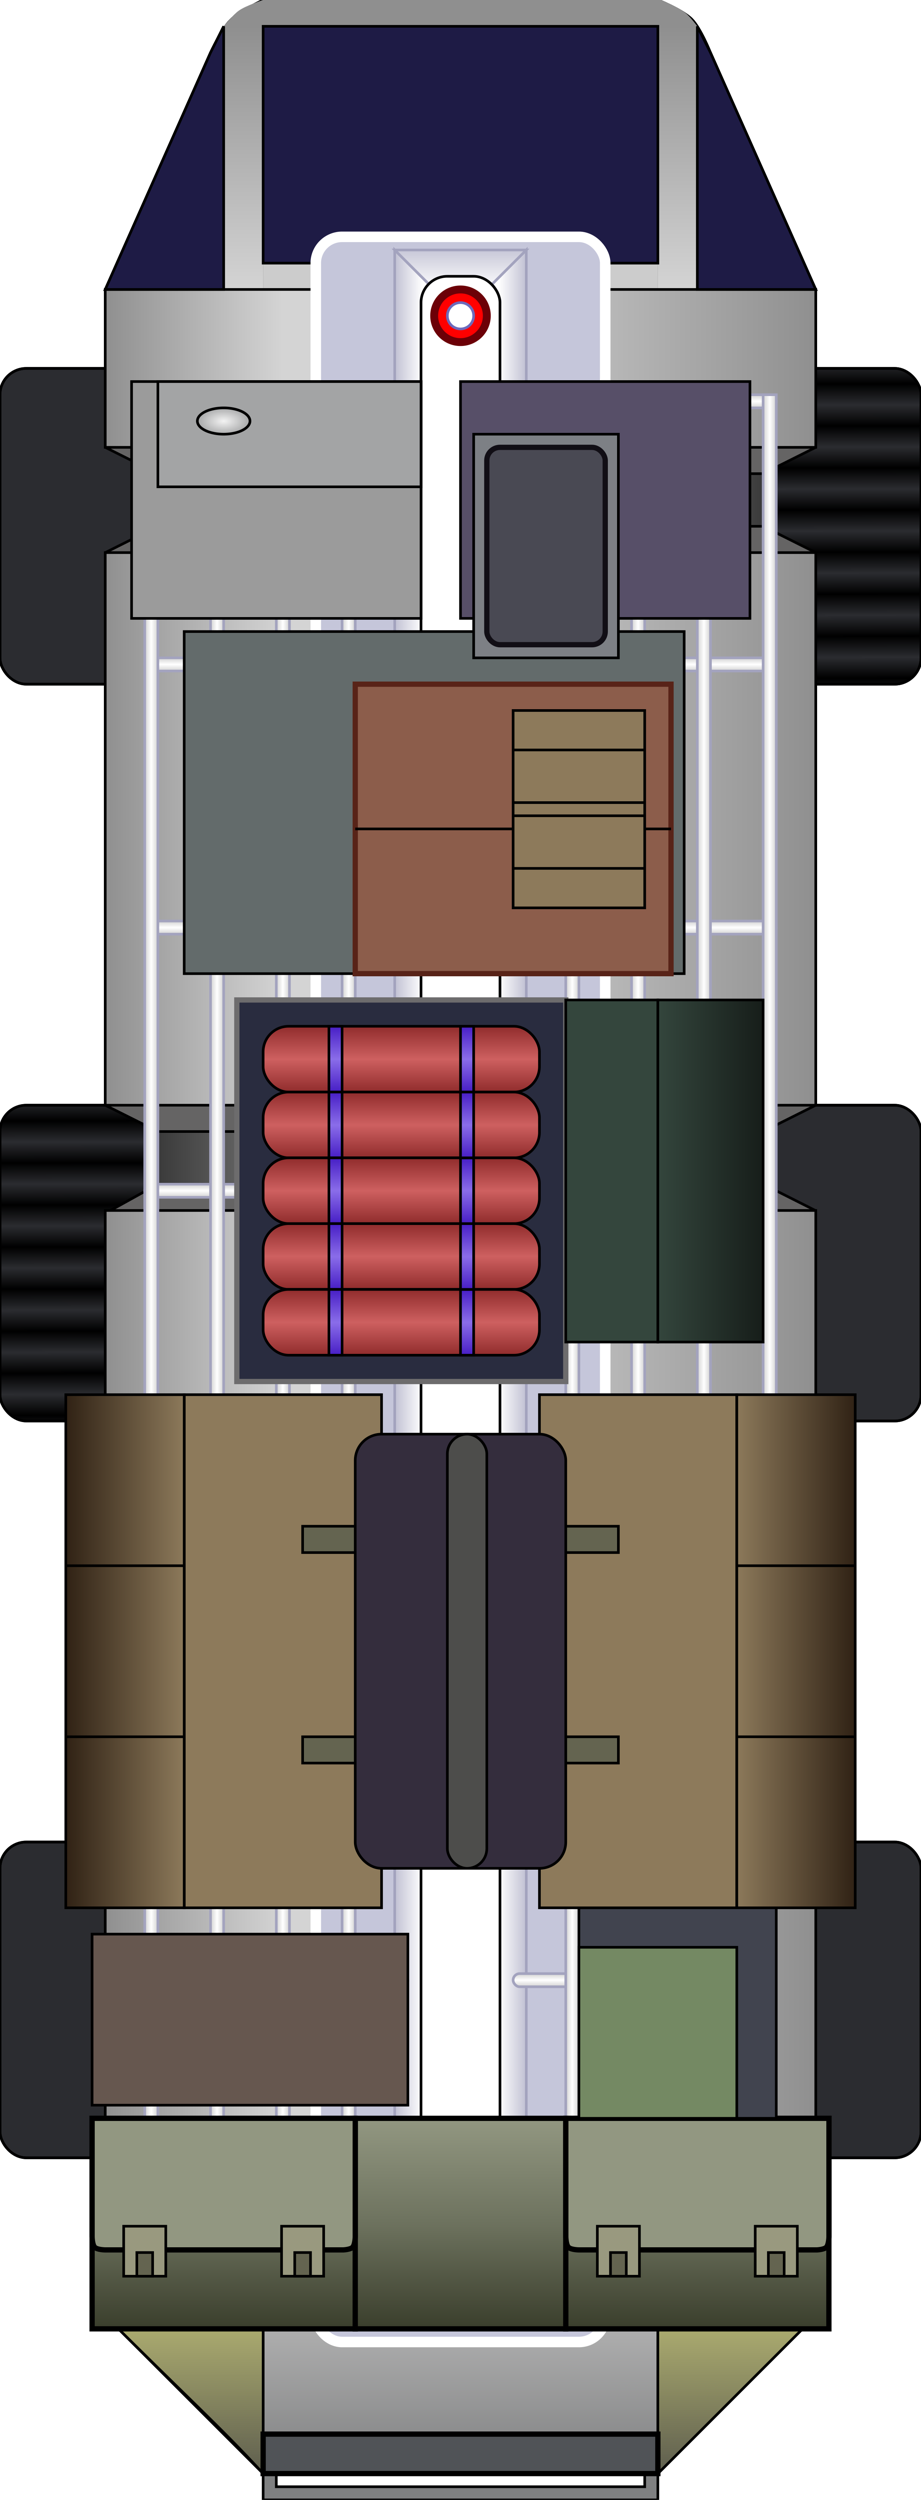 <?xml version="1.0" encoding="UTF-8" standalone="no"?>
<!-- Created with Inkscape (http://www.inkscape.org/) -->

<svg
   xmlns:dc="http://purl.org/dc/elements/1.1/"
   xmlns:cc="http://creativecommons.org/ns#"
   xmlns:rdf="http://www.w3.org/1999/02/22-rdf-syntax-ns#"
   xmlns:svg="http://www.w3.org/2000/svg"
   xmlns="http://www.w3.org/2000/svg"
   xmlns:xlink="http://www.w3.org/1999/xlink"
   xmlns:sodipodi="http://sodipodi.sourceforge.net/DTD/sodipodi-0.dtd"
   xmlns:inkscape="http://www.inkscape.org/namespaces/inkscape"
   width="350"
   height="950"
   id="svg2"
   version="1.1"
   inkscape:version="0.48.3.1 r9886"
   sodipodi:docname="transport_rover.svg">
  <defs
     id="defs4">
    <linearGradient
       id="linearGradient4159">
      <stop
         style="stop-color:#471ec5;stop-opacity:1;"
         offset="0"
         id="stop4161" />
      <stop
         id="stop4167"
         offset="0.5"
         style="stop-color:#8a6de9;stop-opacity:1;" />
      <stop
         style="stop-color:#471ec5;stop-opacity:1;"
         offset="1"
         id="stop4163" />
    </linearGradient>
    <linearGradient
       id="linearGradient4055">
      <stop
         style="stop-color:#342d3d;stop-opacity:1;"
         offset="0"
         id="stop4057" />
      <stop
         id="stop4063"
         offset="0.988"
         style="stop-color:#342d3d;stop-opacity:1;" />
      <stop
         style="stop-color:#000000;stop-opacity:1;"
         offset="1"
         id="stop4059" />
    </linearGradient>
    <linearGradient
       id="linearGradient4000">
      <stop
         style="stop-color:#34463d;stop-opacity:1;"
         offset="0"
         id="stop4002" />
      <stop
         style="stop-color:#161d19;stop-opacity:1;"
         offset="1"
         id="stop4004" />
    </linearGradient>
    <linearGradient
       id="linearGradient3970">
      <stop
         style="stop-color:#902c2c;stop-opacity:1;"
         offset="0"
         id="stop3972" />
      <stop
         id="stop3978"
         offset="0.5"
         style="stop-color:#ce6060;stop-opacity:1;" />
      <stop
         style="stop-color:#902c2c;stop-opacity:1;"
         offset="1"
         id="stop3974" />
    </linearGradient>
    <linearGradient
       id="linearGradient5712">
      <stop
         style="stop-color:#89b6ad;stop-opacity:1;"
         offset="0"
         id="stop5714" />
      <stop
         style="stop-color:#507d80;stop-opacity:1;"
         offset="1"
         id="stop5716" />
    </linearGradient>
    <linearGradient
       id="linearGradient5680">
      <stop
         style="stop-color:#b75253;stop-opacity:1;"
         offset="0"
         id="stop5682" />
      <stop
         style="stop-color:#743143;stop-opacity:1;"
         offset="1"
         id="stop5684" />
    </linearGradient>
    <linearGradient
       id="linearGradient5658">
      <stop
         style="stop-color:#5e6361;stop-opacity:1;"
         offset="0"
         id="stop5660" />
      <stop
         style="stop-color:#999d97;stop-opacity:1;"
         offset="1"
         id="stop5662" />
    </linearGradient>
    <linearGradient
       id="linearGradient5634">
      <stop
         style="stop-color:#97b4b6;stop-opacity:1;"
         offset="0"
         id="stop5636" />
      <stop
         style="stop-color:#b8ced0;stop-opacity:1;"
         offset="1"
         id="stop5638" />
    </linearGradient>
    <linearGradient
       id="linearGradient5616">
      <stop
         style="stop-color:#3f5e5e;stop-opacity:1;"
         offset="0"
         id="stop5618" />
      <stop
         style="stop-color:#97b4b6;stop-opacity:1;"
         offset="1"
         id="stop5620" />
    </linearGradient>
    <linearGradient
       id="linearGradient5602">
      <stop
         style="stop-color:#6ac4be;stop-opacity:1;"
         offset="0"
         id="stop5604" />
      <stop
         id="stop5610"
         offset="0.853"
         style="stop-color:#6ac4be;stop-opacity:1;" />
      <stop
         style="stop-color:#3f5e5e;stop-opacity:1;"
         offset="1"
         id="stop5606" />
    </linearGradient>
    <linearGradient
       id="linearGradient5497">
      <stop
         style="stop-color:#d2d2d2;stop-opacity:1;"
         offset="0"
         id="stop5499" />
      <stop
         id="stop5505"
         offset="0.5"
         style="stop-color:#ffffff;stop-opacity:1;" />
      <stop
         style="stop-color:#d2d2d2;stop-opacity:1;"
         offset="1"
         id="stop5501" />
    </linearGradient>
    <linearGradient
       id="linearGradient5483">
      <stop
         style="stop-color:#a3a3be;stop-opacity:1;"
         offset="0"
         id="stop5485" />
      <stop
         style="stop-color:#ffffff;stop-opacity:1;"
         offset="1"
         id="stop5487" />
    </linearGradient>
    <linearGradient
       id="linearGradient5468">
      <stop
         style="stop-color:#a3a3be;stop-opacity:1;"
         offset="0"
         id="stop5470" />
      <stop
         style="stop-color:#ffffff;stop-opacity:1;"
         offset="1"
         id="stop5472" />
    </linearGradient>
    <linearGradient
       id="linearGradient5405">
      <stop
         style="stop-color:#5e5e4e;stop-opacity:1;"
         offset="0"
         id="stop5407" />
      <stop
         style="stop-color:#b1b172;stop-opacity:1;"
         offset="1"
         id="stop5409" />
    </linearGradient>
    <linearGradient
       id="linearGradient5394">
      <stop
         style="stop-color:#7f8081;stop-opacity:1;"
         offset="0"
         id="stop5396" />
      <stop
         style="stop-color:#b2b2b2;stop-opacity:1;"
         offset="1"
         id="stop5398" />
    </linearGradient>
    <linearGradient
       id="linearGradient5376">
      <stop
         style="stop-color:#3a3a3a;stop-opacity:1;"
         offset="0"
         id="stop5378" />
      <stop
         id="stop5386"
         offset="0.219"
         style="stop-color:#787878;stop-opacity:1;" />
      <stop
         id="stop5384"
         offset="0.781"
         style="stop-color:#787878;stop-opacity:1;" />
      <stop
         style="stop-color:#3a3a3a;stop-opacity:1;"
         offset="1"
         id="stop5380" />
    </linearGradient>
    <pattern
       inkscape:collect="always"
       xlink:href="#pattern5252"
       id="pattern5357"
       patternTransform="matrix(0.013,7.993,-5.016,0.008,-60,30)" />
    <pattern
       inkscape:collect="always"
       xlink:href="#pattern5252"
       id="pattern5353"
       patternTransform="matrix(0.013,7.993,-5.016,0.008,210,30)" />
    <linearGradient
       id="linearGradient5334">
      <stop
         style="stop-color:#8f8f8f;stop-opacity:1;"
         offset="0"
         id="stop5336" />
      <stop
         style="stop-color:#d4d4d4;stop-opacity:1;"
         offset="1"
         id="stop5338" />
    </linearGradient>
    <linearGradient
       inkscape:collect="always"
       id="linearGradient5326">
      <stop
         style="stop-color:#000000;stop-opacity:0"
         offset="0"
         id="stop5328" />
      <stop
         style="stop-color:#000000;stop-opacity:0;"
         offset="1"
         id="stop5330" />
    </linearGradient>
    <linearGradient
       id="linearGradient5312">
      <stop
         id="stop5314"
         offset="0"
         style="stop-color:#8f8f8f;stop-opacity:1;" />
      <stop
         style="stop-color:#d4d4d4;stop-opacity:1;"
         offset="0.25"
         id="stop5316" />
      <stop
         style="stop-color:#d4d4d4;stop-opacity:1;"
         offset="0.5"
         id="stop5318" />
      <stop
         id="stop5320"
         offset="1"
         style="stop-color:#8f8f8f;stop-opacity:1;" />
    </linearGradient>
    <linearGradient
       id="linearGradient5292">
      <stop
         style="stop-color:#8f8f8f;stop-opacity:1;"
         offset="0"
         id="stop5294" />
      <stop
         id="stop5302"
         offset="0.25"
         style="stop-color:#d4d4d4;stop-opacity:1;" />
      <stop
         id="stop5300"
         offset="0.5"
         style="stop-color:#d4d4d4;stop-opacity:1;" />
      <stop
         style="stop-color:#8f8f8f;stop-opacity:1;"
         offset="1"
         id="stop5296" />
    </linearGradient>
    <pattern
       inkscape:collect="always"
       xlink:href="#Strips4_1"
       id="pattern5252"
       patternTransform="matrix(0.013,7.993,-5.016,0.008,200,220)" />
    <pattern
       inkscape:stockid="Stripes 4:1"
       id="Strips4_1"
       patternTransform="translate(0,0) scale(10,10)"
       height="1"
       width="1.25"
       patternUnits="userSpaceOnUse"
       inkscape:collect="always">
      <rect
         id="rect4564"
         height="2"
         width="1"
         y="-0.5"
         x="0"
         style="fill:black;stroke:none" />
    </pattern>
    <linearGradient
       inkscape:collect="always"
       xlink:href="#linearGradient5292"
       id="linearGradient5298"
       x1="39.5"
       y1="645"
       x2="310.5"
       y2="645"
       gradientUnits="userSpaceOnUse" />
    <linearGradient
       inkscape:collect="always"
       xlink:href="#linearGradient5292"
       id="linearGradient5306"
       gradientUnits="userSpaceOnUse"
       x1="39.5"
       y1="645"
       x2="310.5"
       y2="645"
       gradientTransform="translate(0,-250)" />
    <linearGradient
       inkscape:collect="always"
       xlink:href="#linearGradient5312"
       id="linearGradient5310"
       gradientUnits="userSpaceOnUse"
       gradientTransform="translate(0,-500)"
       x1="39.5"
       y1="645"
       x2="310.5"
       y2="645" />
    <linearGradient
       inkscape:collect="always"
       xlink:href="#linearGradient5326"
       id="linearGradient5332"
       x1="110"
       y1="110"
       x2="110"
       y2="10"
       gradientUnits="userSpaceOnUse"
       gradientTransform="translate(0,-150)" />
    <linearGradient
       inkscape:collect="always"
       xlink:href="#linearGradient5334"
       id="linearGradient5340"
       x1="110"
       y1="10"
       x2="110"
       y2="110"
       gradientUnits="userSpaceOnUse"
       gradientTransform="translate(0,-150)" />
    <linearGradient
       inkscape:collect="always"
       xlink:href="#linearGradient5334"
       id="linearGradient5346"
       gradientUnits="userSpaceOnUse"
       x1="110"
       y1="10"
       x2="110"
       y2="110"
       gradientTransform="translate(165,-150)" />
    <linearGradient
       inkscape:collect="always"
       xlink:href="#linearGradient5326"
       id="linearGradient5348"
       gradientUnits="userSpaceOnUse"
       x1="110"
       y1="110"
       x2="110"
       y2="10"
       gradientTransform="translate(165,-150)" />
    <linearGradient
       inkscape:collect="always"
       xlink:href="#linearGradient5376"
       id="linearGradient5382"
       x1="59.5"
       y1="290"
       x2="290.5"
       y2="290"
       gradientUnits="userSpaceOnUse"
       gradientTransform="translate(0,-250)" />
    <linearGradient
       inkscape:collect="always"
       xlink:href="#linearGradient5376"
       id="linearGradient5390"
       gradientUnits="userSpaceOnUse"
       x1="59.5"
       y1="290"
       x2="290.5"
       y2="290"
       gradientTransform="translate(0,250)" />
    <linearGradient
       inkscape:collect="always"
       xlink:href="#linearGradient5394"
       id="linearGradient5400"
       x1="210"
       y1="790"
       x2="210"
       y2="730"
       gradientUnits="userSpaceOnUse" />
    <linearGradient
       inkscape:collect="always"
       xlink:href="#linearGradient5405"
       id="linearGradient5411"
       x1="80"
       y1="790"
       x2="80"
       y2="730"
       gradientUnits="userSpaceOnUse" />
    <linearGradient
       inkscape:collect="always"
       xlink:href="#linearGradient5405"
       id="linearGradient5415"
       gradientUnits="userSpaceOnUse"
       x1="80"
       y1="790"
       x2="80"
       y2="730"
       gradientTransform="translate(210,0)" />
    <linearGradient
       inkscape:collect="always"
       xlink:href="#linearGradient5468"
       id="linearGradient5474"
       x1="145"
       y1="455"
       x2="160.5"
       y2="455"
       gradientUnits="userSpaceOnUse" />
    <linearGradient
       inkscape:collect="always"
       xlink:href="#linearGradient5468"
       id="linearGradient5478"
       gradientUnits="userSpaceOnUse"
       x1="145"
       y1="455"
       x2="160.5"
       y2="455"
       gradientTransform="matrix(-1,0,0,1,350,-0.119)" />
    <linearGradient
       inkscape:collect="always"
       xlink:href="#linearGradient5483"
       id="linearGradient5489"
       x1="175"
       y1="168"
       x2="175"
       y2="193"
       gradientUnits="userSpaceOnUse"
       gradientTransform="translate(3,-233)" />
    <linearGradient
       inkscape:collect="always"
       xlink:href="#linearGradient5483"
       id="linearGradient5493"
       gradientUnits="userSpaceOnUse"
       x1="175"
       y1="168"
       x2="175"
       y2="193"
       gradientTransform="matrix(1,0,0,-1,0,910)" />
    <linearGradient
       inkscape:collect="always"
       xlink:href="#linearGradient5497"
       id="linearGradient5503"
       x1="100"
       y1="700"
       x2="100"
       y2="705"
       gradientUnits="userSpaceOnUse" />
    <linearGradient
       inkscape:collect="always"
       xlink:href="#linearGradient5497"
       id="linearGradient5509"
       gradientUnits="userSpaceOnUse"
       x1="100"
       y1="700"
       x2="100"
       y2="705"
       gradientTransform="translate(0,-100)" />
    <linearGradient
       inkscape:collect="always"
       xlink:href="#linearGradient5497"
       id="linearGradient5517"
       gradientUnits="userSpaceOnUse"
       gradientTransform="translate(0,-200)"
       x1="100"
       y1="700"
       x2="100"
       y2="705" />
    <linearGradient
       inkscape:collect="always"
       xlink:href="#linearGradient5497"
       id="linearGradient5525"
       gradientUnits="userSpaceOnUse"
       gradientTransform="translate(0,-300)"
       x1="100"
       y1="700"
       x2="100"
       y2="705" />
    <linearGradient
       inkscape:collect="always"
       xlink:href="#linearGradient5497"
       id="linearGradient5533"
       gradientUnits="userSpaceOnUse"
       gradientTransform="translate(0,-400)"
       x1="100"
       y1="700"
       x2="100"
       y2="705" />
    <linearGradient
       inkscape:collect="always"
       xlink:href="#linearGradient5497"
       id="linearGradient5541"
       gradientUnits="userSpaceOnUse"
       gradientTransform="translate(0,-500)"
       x1="100"
       y1="700"
       x2="100"
       y2="705" />
    <linearGradient
       inkscape:collect="always"
       xlink:href="#linearGradient5497"
       id="linearGradient5555"
       gradientUnits="userSpaceOnUse"
       x1="100"
       y1="700"
       x2="100"
       y2="705"
       gradientTransform="translate(140,0)" />
    <linearGradient
       inkscape:collect="always"
       xlink:href="#linearGradient5497"
       id="linearGradient5557"
       gradientUnits="userSpaceOnUse"
       gradientTransform="translate(140,-100)"
       x1="100"
       y1="700"
       x2="100"
       y2="705" />
    <linearGradient
       inkscape:collect="always"
       xlink:href="#linearGradient5497"
       id="linearGradient5559"
       gradientUnits="userSpaceOnUse"
       gradientTransform="translate(140,-200)"
       x1="100"
       y1="700"
       x2="100"
       y2="705" />
    <linearGradient
       inkscape:collect="always"
       xlink:href="#linearGradient5497"
       id="linearGradient5561"
       gradientUnits="userSpaceOnUse"
       gradientTransform="translate(140,-300)"
       x1="100"
       y1="700"
       x2="100"
       y2="705" />
    <linearGradient
       inkscape:collect="always"
       xlink:href="#linearGradient5497"
       id="linearGradient5563"
       gradientUnits="userSpaceOnUse"
       gradientTransform="translate(140,-400)"
       x1="100"
       y1="700"
       x2="100"
       y2="705" />
    <linearGradient
       inkscape:collect="always"
       xlink:href="#linearGradient5497"
       id="linearGradient5565"
       gradientUnits="userSpaceOnUse"
       gradientTransform="translate(140,-500)"
       x1="100"
       y1="700"
       x2="100"
       y2="705" />
    <linearGradient
       inkscape:collect="always"
       xlink:href="#linearGradient5497"
       id="linearGradient5569"
       gradientUnits="userSpaceOnUse"
       gradientTransform="translate(-355,-645)"
       x1="100"
       y1="700"
       x2="100"
       y2="705" />
    <linearGradient
       inkscape:collect="always"
       xlink:href="#linearGradient5497"
       id="linearGradient5573"
       gradientUnits="userSpaceOnUse"
       gradientTransform="translate(-355,-410)"
       x1="100"
       y1="700"
       x2="100"
       y2="705" />
    <linearGradient
       inkscape:collect="always"
       xlink:href="#linearGradient5497"
       id="linearGradient5577"
       gradientUnits="userSpaceOnUse"
       gradientTransform="translate(-355,-620)"
       x1="100"
       y1="700"
       x2="100"
       y2="705" />
    <linearGradient
       inkscape:collect="always"
       xlink:href="#linearGradient5497"
       id="linearGradient5581"
       gradientUnits="userSpaceOnUse"
       gradientTransform="translate(-355,-595)"
       x1="100"
       y1="700"
       x2="100"
       y2="705" />
    <linearGradient
       inkscape:collect="always"
       xlink:href="#linearGradient5497"
       id="linearGradient5585"
       gradientUnits="userSpaceOnUse"
       gradientTransform="translate(-355,-570)"
       x1="100"
       y1="700"
       x2="100"
       y2="705" />
    <linearGradient
       inkscape:collect="always"
       xlink:href="#linearGradient5497"
       id="linearGradient5589"
       gradientUnits="userSpaceOnUse"
       gradientTransform="translate(-355,-435)"
       x1="100"
       y1="700"
       x2="100"
       y2="705" />
    <linearGradient
       inkscape:collect="always"
       xlink:href="#linearGradient5497"
       id="linearGradient5593"
       gradientUnits="userSpaceOnUse"
       gradientTransform="translate(-355,-460)"
       x1="100"
       y1="700"
       x2="100"
       y2="705" />
    <linearGradient
       inkscape:collect="always"
       xlink:href="#linearGradient5497"
       id="linearGradient5597"
       gradientUnits="userSpaceOnUse"
       gradientTransform="translate(-355,-485)"
       x1="100"
       y1="700"
       x2="100"
       y2="705" />
    <radialGradient
       inkscape:collect="always"
       xlink:href="#linearGradient5602"
       id="radialGradient5608"
       cx="220"
       cy="595"
       fx="220"
       fy="595"
       r="70.5"
       gradientTransform="matrix(1.986,-8.4925306e-7,6.4336163e-7,1.496,-216.88,-295.39)"
       gradientUnits="userSpaceOnUse" />
    <linearGradient
       inkscape:collect="always"
       xlink:href="#linearGradient5616"
       id="linearGradient5622"
       x1="225"
       y1="510"
       x2="225"
       y2="530"
       gradientUnits="userSpaceOnUse" />
    <linearGradient
       inkscape:collect="always"
       xlink:href="#linearGradient5634"
       id="linearGradient5640"
       x1="250"
       y1="610"
       x2="250"
       y2="625"
       gradientUnits="userSpaceOnUse" />
    <linearGradient
       inkscape:collect="always"
       xlink:href="#linearGradient5658"
       id="linearGradient5664"
       x1="74.5"
       y1="620"
       x2="95.5"
       y2="620"
       gradientUnits="userSpaceOnUse" />
    <linearGradient
       inkscape:collect="always"
       xlink:href="#linearGradient5680"
       id="linearGradient5686"
       x1="274.5"
       y1="387.5"
       x2="290.5"
       y2="387.5"
       gradientUnits="userSpaceOnUse" />
    <radialGradient
       inkscape:collect="always"
       xlink:href="#linearGradient5712"
       id="radialGradient5718"
       cx="190"
       cy="585"
       fx="190"
       fy="585"
       r="10.5"
       gradientUnits="userSpaceOnUse" />
    <linearGradient
       inkscape:collect="always"
       xlink:href="#linearGradient5312"
       id="linearGradient4702"
       gradientUnits="userSpaceOnUse"
       gradientTransform="translate(0,-600)"
       x1="39.5"
       y1="645"
       x2="310.5"
       y2="645" />
    <linearGradient
       inkscape:collect="always"
       xlink:href="#linearGradient5376"
       id="linearGradient4706"
       gradientUnits="userSpaceOnUse"
       x1="59.5"
       y1="290"
       x2="290.5"
       y2="290" />
    <linearGradient
       inkscape:collect="always"
       xlink:href="#linearGradient5497"
       id="linearGradient4714"
       gradientUnits="userSpaceOnUse"
       gradientTransform="translate(0,-500)"
       x1="100"
       y1="700"
       x2="100"
       y2="705" />
    <linearGradient
       inkscape:collect="always"
       xlink:href="#linearGradient5497"
       id="linearGradient4716"
       gradientUnits="userSpaceOnUse"
       gradientTransform="translate(0,-600)"
       x1="100"
       y1="700"
       x2="100"
       y2="705" />
    <linearGradient
       inkscape:collect="always"
       xlink:href="#linearGradient5497"
       id="linearGradient4722"
       gradientUnits="userSpaceOnUse"
       gradientTransform="translate(0,-600)"
       x1="100"
       y1="700"
       x2="100"
       y2="705" />
    <linearGradient
       inkscape:collect="always"
       xlink:href="#linearGradient5497"
       id="linearGradient4724"
       gradientUnits="userSpaceOnUse"
       gradientTransform="translate(0,-700)"
       x1="100"
       y1="700"
       x2="100"
       y2="705" />
    <linearGradient
       inkscape:collect="always"
       xlink:href="#linearGradient5497"
       id="linearGradient4730"
       gradientUnits="userSpaceOnUse"
       gradientTransform="translate(140,-600)"
       x1="100"
       y1="700"
       x2="100"
       y2="705" />
    <linearGradient
       inkscape:collect="always"
       xlink:href="#linearGradient5497"
       id="linearGradient4732"
       gradientUnits="userSpaceOnUse"
       gradientTransform="translate(140,-700)"
       x1="100"
       y1="700"
       x2="100"
       y2="705" />
    <radialGradient
       inkscape:collect="always"
       xlink:href="#linearGradient3983"
       id="radialGradient3989"
       cx="105"
       cy="155"
       fx="105"
       fy="155"
       r="10.5"
       gradientTransform="matrix(1,0,0,0.524,0,73.81)"
       gradientUnits="userSpaceOnUse" />
    <linearGradient
       id="linearGradient3983">
      <stop
         style="stop-color:#f3f3f3;stop-opacity:1;"
         offset="0"
         id="stop3985" />
      <stop
         style="stop-color:#a3a4a5;stop-opacity:1;"
         offset="1"
         id="stop3987" />
    </linearGradient>
    <linearGradient
       inkscape:collect="always"
       xlink:href="#linearGradient3970"
       id="linearGradient3976"
       x1="165"
       y1="390"
       x2="165"
       y2="415"
       gradientUnits="userSpaceOnUse" />
    <linearGradient
       inkscape:collect="always"
       xlink:href="#linearGradient3970"
       id="linearGradient3982"
       gradientUnits="userSpaceOnUse"
       x1="165"
       y1="390"
       x2="165"
       y2="415"
       gradientTransform="translate(0,-125)" />
    <linearGradient
       inkscape:collect="always"
       xlink:href="#linearGradient3970"
       id="linearGradient3986"
       gradientUnits="userSpaceOnUse"
       gradientTransform="translate(0,-100)"
       x1="165"
       y1="390"
       x2="165"
       y2="415" />
    <linearGradient
       inkscape:collect="always"
       xlink:href="#linearGradient3970"
       id="linearGradient3990"
       gradientUnits="userSpaceOnUse"
       gradientTransform="translate(0,-75)"
       x1="165"
       y1="390"
       x2="165"
       y2="415" />
    <linearGradient
       inkscape:collect="always"
       xlink:href="#linearGradient3970"
       id="linearGradient3994"
       gradientUnits="userSpaceOnUse"
       gradientTransform="translate(0,-50)"
       x1="165"
       y1="390"
       x2="165"
       y2="415" />
    <linearGradient
       inkscape:collect="always"
       xlink:href="#linearGradient4000"
       id="linearGradient4006"
       x1="264.5"
       y1="455"
       x2="305.5"
       y2="455"
       gradientUnits="userSpaceOnUse"
       gradientTransform="translate(-15,-160)" />
    <linearGradient
       inkscape:collect="always"
       xlink:href="#linearGradient3995"
       id="linearGradient4035"
       gradientUnits="userSpaceOnUse"
       gradientTransform="translate(-375,245)"
       x1="304.5"
       y1="245"
       x2="350.5"
       y2="245" />
    <linearGradient
       id="linearGradient3995">
      <stop
         style="stop-color:#8d7a5b;stop-opacity:1;"
         offset="0"
         id="stop3997" />
      <stop
         style="stop-color:#2f2114;stop-opacity:1;"
         offset="1"
         id="stop3999" />
    </linearGradient>
    <linearGradient
       inkscape:collect="always"
       xlink:href="#linearGradient3995"
       id="linearGradient4015"
       gradientUnits="userSpaceOnUse"
       x1="304.5"
       y1="245"
       x2="350.5"
       y2="245"
       gradientTransform="translate(-25,245)" />
    <linearGradient
       id="linearGradient3235">
      <stop
         style="stop-color:#8d623d;stop-opacity:1;"
         offset="0"
         id="stop3237" />
      <stop
         style="stop-color:#2f2114;stop-opacity:1;"
         offset="1"
         id="stop3239" />
    </linearGradient>
    <linearGradient
       inkscape:collect="always"
       xlink:href="#linearGradient3994-8"
       id="linearGradient4010"
       gradientUnits="userSpaceOnUse"
       gradientTransform="translate(65,-15)"
       x1="110"
       y1="670"
       x2="110"
       y2="750" />
    <linearGradient
       id="linearGradient3994-8">
      <stop
         style="stop-color:#929781;stop-opacity:1;"
         offset="0"
         id="stop3996" />
      <stop
         id="stop4002-4"
         offset="0.5"
         style="stop-color:#6d725e;stop-opacity:1;" />
      <stop
         style="stop-color:#3a3e2c;stop-opacity:1;"
         offset="1"
         id="stop3998" />
    </linearGradient>
    <linearGradient
       inkscape:collect="always"
       xlink:href="#linearGradient3994-8"
       id="linearGradient4006-0"
       gradientUnits="userSpaceOnUse"
       x1="110"
       y1="670"
       x2="110"
       y2="750"
       gradientTransform="translate(155,-15)" />
    <linearGradient
       id="linearGradient3267">
      <stop
         style="stop-color:#7b845e;stop-opacity:1;"
         offset="0"
         id="stop3269" />
      <stop
         id="stop3271"
         offset="0.5"
         style="stop-color:#7b845e;stop-opacity:1;" />
      <stop
         style="stop-color:#4d523b;stop-opacity:1;"
         offset="1"
         id="stop3273" />
    </linearGradient>
    <linearGradient
       inkscape:collect="always"
       xlink:href="#linearGradient3994-8"
       id="linearGradient4000-3"
       x1="110"
       y1="670"
       x2="110"
       y2="750"
       gradientUnits="userSpaceOnUse" />
    <linearGradient
       id="linearGradient3276">
      <stop
         style="stop-color:#7b845e;stop-opacity:1;"
         offset="0"
         id="stop3278" />
      <stop
         id="stop3280"
         offset="0.5"
         style="stop-color:#7b845e;stop-opacity:1;" />
      <stop
         style="stop-color:#4d523b;stop-opacity:1;"
         offset="1"
         id="stop3282" />
    </linearGradient>
    <linearGradient
       gradientTransform="translate(-25,-15)"
       y2="750"
       x2="110"
       y1="670"
       x1="110"
       gradientUnits="userSpaceOnUse"
       id="linearGradient3297"
       xlink:href="#linearGradient3994-8"
       inkscape:collect="always" />
    <linearGradient
       inkscape:collect="always"
       xlink:href="#linearGradient4159"
       id="linearGradient4165"
       x1="175"
       y1="390"
       x2="175"
       y2="415"
       gradientUnits="userSpaceOnUse" />
    <linearGradient
       inkscape:collect="always"
       xlink:href="#linearGradient4159"
       id="linearGradient4171"
       gradientUnits="userSpaceOnUse"
       x1="175"
       y1="390"
       x2="175"
       y2="415"
       gradientTransform="translate(-50,-150)" />
    <linearGradient
       inkscape:collect="always"
       xlink:href="#linearGradient4159"
       id="linearGradient4175"
       gradientUnits="userSpaceOnUse"
       gradientTransform="translate(-50,-125)"
       x1="175"
       y1="390"
       x2="175"
       y2="415" />
    <linearGradient
       inkscape:collect="always"
       xlink:href="#linearGradient4159"
       id="linearGradient4179"
       gradientUnits="userSpaceOnUse"
       gradientTransform="translate(-50,-100)"
       x1="175"
       y1="390"
       x2="175"
       y2="415" />
    <linearGradient
       inkscape:collect="always"
       xlink:href="#linearGradient4159"
       id="linearGradient4183"
       gradientUnits="userSpaceOnUse"
       gradientTransform="translate(-50,-75)"
       x1="175"
       y1="390"
       x2="175"
       y2="415" />
    <linearGradient
       inkscape:collect="always"
       xlink:href="#linearGradient4159"
       id="linearGradient4187"
       gradientUnits="userSpaceOnUse"
       gradientTransform="translate(-50,-50)"
       x1="175"
       y1="390"
       x2="175"
       y2="415" />
    <linearGradient
       inkscape:collect="always"
       xlink:href="#linearGradient4159"
       id="linearGradient4191"
       gradientUnits="userSpaceOnUse"
       gradientTransform="translate(0,-50)"
       x1="175"
       y1="390"
       x2="175"
       y2="415" />
    <linearGradient
       inkscape:collect="always"
       xlink:href="#linearGradient4159"
       id="linearGradient4195"
       gradientUnits="userSpaceOnUse"
       gradientTransform="translate(0,-75)"
       x1="175"
       y1="390"
       x2="175"
       y2="415" />
    <linearGradient
       inkscape:collect="always"
       xlink:href="#linearGradient4159"
       id="linearGradient4199"
       gradientUnits="userSpaceOnUse"
       gradientTransform="translate(0,-100)"
       x1="175"
       y1="390"
       x2="175"
       y2="415" />
    <linearGradient
       inkscape:collect="always"
       xlink:href="#linearGradient4159"
       id="linearGradient4203"
       gradientUnits="userSpaceOnUse"
       gradientTransform="translate(0,-125)"
       x1="175"
       y1="390"
       x2="175"
       y2="415" />
  </defs>
  <sodipodi:namedview
     id="base"
     pagecolor="#ffffff"
     bordercolor="#666666"
     borderopacity="1.0"
     inkscape:pageopacity="0.0"
     inkscape:pageshadow="2"
     inkscape:zoom="3.2097882"
     inkscape:cx="154.97511"
     inkscape:cy="107.63286"
     inkscape:document-units="px"
     inkscape:current-layer="layer6"
     showgrid="true"
     fit-margin-top="0"
     fit-margin-left="0"
     fit-margin-right="0"
     fit-margin-bottom="0"
     showguides="false"
     inkscape:guide-bbox="true"
     inkscape:snap-grids="true"
     inkscape:snap-center="false"
     inkscape:window-width="1871"
     inkscape:window-height="1056"
     inkscape:window-x="49"
     inkscape:window-y="24"
     inkscape:window-maximized="1"
     inkscape:snap-to-guides="false">
    <inkscape:grid
       type="xygrid"
       id="grid2985"
       empspacing="5"
       visible="true"
       enabled="true"
       snapvisiblegridlinesonly="true" />
    <sodipodi:guide
       orientation="0,1"
       position="-440,400"
       id="guide2987" />
    <sodipodi:guide
       orientation="1,0"
       position="175,430"
       id="guide2989" />
  </sodipodi:namedview>
  <g
     inkscape:groupmode="layer"
     id="layer2"
     inkscape:label="Wheels"
     style="display:inline"
     transform="translate(0,150)"
     sodipodi:insensitive="true">
    <g
       id="g4672"
       transform="translate(0,10)">
      <rect
         style="fill:#2b2c30;fill-opacity:1;stroke:#000000;stroke-width:1;stroke-miterlimit:4;stroke-opacity:1;stroke-dasharray:none;stroke-dashoffset:0"
         id="rect5254"
         width="80"
         height="120"
         x="270"
         y="-20"
         ry="10" />
      <rect
         ry="10"
         y="-20"
         x="270"
         height="120"
         width="80"
         id="rect5256"
         style="fill:url(#pattern5353);fill-opacity:1;stroke:#000000;stroke-width:1;stroke-miterlimit:4;stroke-opacity:1;stroke-dasharray:none;stroke-dashoffset:0" />
    </g>
    <g
       id="g4668"
       transform="translate(0,10)">
      <rect
         ry="10"
         y="-20"
         x="0"
         height="120"
         width="80"
         id="rect5266"
         style="fill:#2b2c30;fill-opacity:1;stroke:#000000;stroke-width:1;stroke-miterlimit:4;stroke-opacity:1;stroke-dasharray:none;stroke-dashoffset:0" />
      <rect
         style="fill:url(#pattern5357);fill-opacity:1;stroke:#000000;stroke-width:1;stroke-miterlimit:4;stroke-opacity:1;stroke-dasharray:none;stroke-dashoffset:0"
         id="rect5268"
         width="80"
         height="120"
         x="0"
         y="-20"
         ry="10" />
    </g>
    <g
       id="g4676"
       transform="translate(0,570)">
      <rect
         ry="10"
         y="-20"
         x="270"
         height="120"
         width="80"
         id="rect4678"
         style="fill:#2b2c30;fill-opacity:1;stroke:#000000;stroke-width:1;stroke-miterlimit:4;stroke-opacity:1;stroke-dasharray:none;stroke-dashoffset:0" />
      <rect
         style="fill:url(#pattern5353);fill-opacity:1;stroke:#000000;stroke-width:1;stroke-miterlimit:4;stroke-opacity:1;stroke-dasharray:none;stroke-dashoffset:0"
         id="rect4680"
         width="80"
         height="120"
         x="270"
         y="-20"
         ry="10" />
    </g>
    <g
       transform="translate(-270,570)"
       id="g4682">
      <rect
         style="fill:#2b2c30;fill-opacity:1;stroke:#000000;stroke-width:1;stroke-miterlimit:4;stroke-opacity:1;stroke-dasharray:none;stroke-dashoffset:0"
         id="rect4684"
         width="80"
         height="120"
         x="270"
         y="-20"
         ry="10" />
      <rect
         ry="10"
         y="-20"
         x="270"
         height="120"
         width="80"
         id="rect4686"
         style="fill:url(#pattern5353);fill-opacity:1;stroke:#000000;stroke-width:1;stroke-miterlimit:4;stroke-opacity:1;stroke-dasharray:none;stroke-dashoffset:0" />
    </g>
    <g
       id="g4688"
       transform="translate(-270,290)">
      <rect
         ry="10"
         y="-20"
         x="270"
         height="120"
         width="80"
         id="rect4690"
         style="fill:#2b2c30;fill-opacity:1;stroke:#000000;stroke-width:1;stroke-miterlimit:4;stroke-opacity:1;stroke-dasharray:none;stroke-dashoffset:0" />
      <rect
         style="fill:url(#pattern5353);fill-opacity:1;stroke:#000000;stroke-width:1;stroke-miterlimit:4;stroke-opacity:1;stroke-dasharray:none;stroke-dashoffset:0"
         id="rect4692"
         width="80"
         height="120"
         x="270"
         y="-20"
         ry="10" />
    </g>
    <g
       transform="translate(0,290)"
       id="g4694">
      <rect
         style="fill:#2b2c30;fill-opacity:1;stroke:#000000;stroke-width:1;stroke-miterlimit:4;stroke-opacity:1;stroke-dasharray:none;stroke-dashoffset:0"
         id="rect4696"
         width="80"
         height="120"
         x="270"
         y="-20"
         ry="10" />
      <rect
         ry="10"
         y="-20"
         x="270"
         height="120"
         width="80"
         id="rect4698"
         style="fill:url(#pattern5353);fill-opacity:1;stroke:#000000;stroke-width:1;stroke-miterlimit:4;stroke-opacity:1;stroke-dasharray:none;stroke-dashoffset:0" />
    </g>
  </g>
  <g
     inkscape:label="Lower Frame"
     inkscape:groupmode="layer"
     id="layer1"
     transform="translate(0,-102.362)"
     style="display:inline"
     sodipodi:insensitive="true">
    <path
       transform="translate(0,252.362)"
       style="fill:#656464;fill-opacity:1;stroke:#000000;stroke-width:1;stroke-miterlimit:4;stroke-opacity:1;stroke-dasharray:none;stroke-dashoffset:0"
       d="m 40,-40 270,0 0,60 -20,10 0,20 20,10 0,210 -20,10 0,20 20,10.076 0,209.924 -20,10 0,20 20,10 0,170 -60,60 -150,0 L 40,730 40,560.594 60,550 60,530 40,520 40,311.086 60,300 60,280 40,270 40,60 60,50 60,30 40,20 z"
       id="rect3759"
       inkscape:connector-curvature="0"
       sodipodi:nodetypes="ccccccccccccccccccccccccccccccc" />
    <path
       style="fill:#656464;fill-opacity:1;stroke:#000000;stroke-width:1;stroke-miterlimit:4;stroke-opacity:1;stroke-dasharray:none;stroke-dashoffset:0"
       d="M 87.477,110.151 C 90.941,106.663 100,102.362 100,102.362 l 150,0 c 0,0 9.417,3.799 12.902,7.303 C 266.321,113.103 270,122.362 270,122.362 l 40,90 -270,0 40,-90 c 0,0 4.114,-8.825 7.477,-12.211 z"
       id="rect3762"
       inkscape:connector-curvature="0"
       sodipodi:nodetypes="accacccca" />
  </g>
  <g
     inkscape:groupmode="layer"
     id="layer3"
     inkscape:label="Upper Frame"
     style="display:inline"
     transform="translate(0,150)"
     sodipodi:insensitive="true">
    <rect
       style="fill:url(#linearGradient5298);fill-opacity:1;stroke:#000000;stroke-width:1;stroke-miterlimit:4;stroke-opacity:1;stroke-dasharray:none;stroke-dashoffset:0"
       id="rect5290"
       width="270"
       height="170"
       x="40"
       y="560" />
    <rect
       y="310"
       x="40"
       height="210"
       width="270"
       id="rect5304"
       style="fill:url(#linearGradient5306);fill-opacity:1;stroke:#000000;stroke-width:1;stroke-miterlimit:4;stroke-opacity:1;stroke-dasharray:none;stroke-dashoffset:0" />
    <path
       style="fill:#8f8f8f;fill-opacity:1;stroke:none"
       d="M 90.866,-146.035 C 93.598,-147.92 100,-150 100,-150 l 149.803,-0.613 c 0,0 7.479,3.017 10.623,5.459 1.811,1.407 4.559,5.153 4.559,5.153 l -180,0 c 0,0 3.569,-4.44 5.881,-6.035 z"
       id="rect5322"
       inkscape:connector-curvature="0"
       sodipodi:nodetypes="accacca" />
    <path
       style="fill:url(#linearGradient5340);fill-opacity:1;stroke:url(#linearGradient5332)"
       d="m 85,-140 c 0,0 4.532,-4.57 7.203,-6.322 C 94.606,-147.898 100,-150 100,-150 l 0,110 -15,0 z"
       id="rect5324"
       inkscape:connector-curvature="0"
       sodipodi:nodetypes="cacccc" />
    <path
       sodipodi:nodetypes="cacccc"
       inkscape:connector-curvature="0"
       id="path5344"
       d="m 250,-150 c 0,0 4.943,2.208 7.203,3.678 C 260.008,-144.497 265,-140 265,-140 l 0,100 -15,0 z"
       style="fill:url(#linearGradient5346);fill-opacity:1;stroke:url(#linearGradient5348)" />
    <rect
       style="fill:#cccccc;fill-opacity:1;stroke:none"
       id="rect5350"
       width="150"
       height="10"
       x="100"
       y="-50" />
    <rect
       style="fill:url(#linearGradient5310);fill-opacity:1;stroke:#000000;stroke-width:1;stroke-miterlimit:4;stroke-opacity:1;stroke-dasharray:none;stroke-dashoffset:0"
       id="rect5308"
       width="270"
       height="210"
       x="40"
       y="60" />
    <rect
       style="fill:url(#linearGradient5382);fill-opacity:1;stroke:#000000;stroke-opacity:1"
       id="rect5374"
       width="230"
       height="20"
       x="60"
       y="30" />
    <rect
       y="530"
       x="60"
       height="20"
       width="230"
       id="rect5388"
       style="fill:url(#linearGradient5390);fill-opacity:1;stroke:#000000;stroke-opacity:1" />
    <rect
       style="fill:url(#linearGradient5400);fill-opacity:1;stroke:#000000;stroke-width:1;stroke-miterlimit:4;stroke-opacity:1;stroke-dasharray:none;stroke-dashoffset:0"
       id="rect5392"
       width="150"
       height="60"
       x="100"
       y="730"
       ry="0" />
    <path
       style="fill:url(#linearGradient5411);fill-opacity:1;stroke:#000000;stroke-width:1;stroke-miterlimit:4;stroke-opacity:1;stroke-dashoffset:0"
       d="m 40,730 60,0 0,60 C 83.987,772.524 70,760 40,730 z"
       id="rect5402"
       inkscape:connector-curvature="0"
       sodipodi:nodetypes="cccc" />
    <path
       sodipodi:nodetypes="ccccc"
       inkscape:connector-curvature="0"
       id="path5413"
       d="m 250,790 60,-60 0,0 c 0,0 -30,0 -60,0 0,30 0,40.211 0,60 z"
       style="fill:url(#linearGradient5415);fill-opacity:1;stroke:#000000;stroke-width:1;stroke-miterlimit:4;stroke-opacity:1;stroke-dashoffset:0" />
    <path
       style="fill:#7f8081;fill-opacity:1;stroke:#000000;stroke-width:1;stroke-miterlimit:4;stroke-opacity:1;stroke-dashoffset:0"
       d="m 100,790 5,0 0,5 140,0 0,-5 5,0 0,10 -150,0 z"
       id="rect5417"
       inkscape:connector-curvature="0"
       sodipodi:nodetypes="ccccccccc" />
    <rect
       style="fill:#505357;fill-opacity:1;stroke:#000000;stroke-width:2;stroke-miterlimit:4;stroke-opacity:1;stroke-dasharray:none;stroke-dashoffset:0"
       id="rect5708"
       width="150"
       height="15"
       x="100"
       y="775" />
    <rect
       y="-40"
       x="40"
       height="60"
       width="270"
       id="rect4700"
       style="fill:url(#linearGradient4702);fill-opacity:1;stroke:#000000;stroke-width:1;stroke-miterlimit:4;stroke-opacity:1;stroke-dasharray:none;stroke-dashoffset:0" />
    <rect
       y="280"
       x="60"
       height="20"
       width="230"
       id="rect4704"
       style="fill:url(#linearGradient4706);fill-opacity:1;stroke:#000000;stroke-opacity:1" />
  </g>
  <g
     inkscape:groupmode="layer"
     id="layer4"
     inkscape:label="Canopy"
     style="display:inline"
     transform="translate(0,150)"
     sodipodi:insensitive="true">
    <rect
       style="fill:#1e1b45;fill-opacity:1;stroke:#000000;stroke-width:1;stroke-miterlimit:4;stroke-opacity:1;stroke-dasharray:none;stroke-dashoffset:0"
       id="rect5441"
       width="150"
       height="90"
       x="100"
       y="-140" />
    <path
       style="fill:#1e1b45;fill-opacity:1;stroke:#000000;stroke-width:1;stroke-miterlimit:4;stroke-opacity:1;stroke-dashoffset:0"
       d="m 265,-140 5,10 40,90 -45,0 z"
       id="rect5443"
       inkscape:connector-curvature="0"
       sodipodi:nodetypes="ccccc" />
    <path
       sodipodi:nodetypes="ccccc"
       inkscape:connector-curvature="0"
       id="path5446"
       d="m 85,-140 -5,10 -40,90 45,0 z"
       style="fill:#1e1b45;fill-opacity:1;stroke:#000000;stroke-width:1;stroke-miterlimit:4;stroke-opacity:1;stroke-dashoffset:0" />
  </g>
  <g
     inkscape:groupmode="layer"
     id="layer5"
     inkscape:label="Roof"
     style="display:inline"
     transform="translate(0,150)"
     sodipodi:insensitive="true">
    <rect
       ry="10"
       y="-60"
       x="120"
       height="90"
       width="110"
       id="rect4708"
       style="fill:#c5c6da;fill-opacity:1;stroke:#ffffff;stroke-width:4;stroke-miterlimit:4;stroke-opacity:1;stroke-dasharray:none;stroke-dashoffset:0" />
    <rect
       style="fill:#c5c6da;fill-opacity:1;stroke:#ffffff;stroke-width:4;stroke-miterlimit:4;stroke-opacity:1;stroke-dasharray:none;stroke-dashoffset:0"
       id="rect5449"
       width="110"
       height="230"
       x="120"
       y="50"
       ry="10" />
    <rect
       y="300"
       x="120"
       height="230"
       width="110"
       id="rect5459"
       style="fill:#c5c6da;fill-opacity:1;stroke:#ffffff;stroke-width:4;stroke-miterlimit:4;stroke-opacity:1;stroke-dasharray:none;stroke-dashoffset:0"
       ry="10" />
    <rect
       ry="10"
       style="fill:#c5c6da;fill-opacity:1;stroke:#ffffff;stroke-width:4;stroke-miterlimit:4;stroke-opacity:1;stroke-dasharray:none;stroke-dashoffset:0"
       id="rect5461"
       width="110"
       height="190"
       x="120"
       y="550" />
    <path
       style="fill:url(#linearGradient5474);fill-opacity:1;stroke:#a3a3be;stroke-width:1;stroke-miterlimit:4;stroke-opacity:1;stroke-dashoffset:0"
       d="m 150,-55 13,13 -2,3 -1,3 0,746.119 1,4.881 3,3 -14,12 z"
       id="rect5465"
       inkscape:connector-curvature="0"
       sodipodi:nodetypes="ccccccccc" />
    <path
       sodipodi:nodetypes="ccccccccc"
       inkscape:connector-curvature="0"
       id="path5476"
       d="m 200,-55 -13,13 2,3 1,3 0,746 -1,4.881 -3,3 14,12 z"
       style="fill:url(#linearGradient5478);fill-opacity:1;stroke:#a3a3be;stroke-width:1;stroke-miterlimit:4;stroke-opacity:1;stroke-dashoffset:0" />
    <path
       sodipodi:nodetypes="ccccc"
       inkscape:connector-curvature="0"
       id="path5491"
       d="m 150,731 50,0 -13,-14 -24,0 z"
       style="fill:url(#linearGradient5493);fill-opacity:1;stroke:#a3a3be;stroke-width:1;stroke-miterlimit:4;stroke-opacity:1;stroke-dashoffset:0" />
    <rect
       style="fill:url(#linearGradient5503);fill-opacity:1;stroke:#a3a3be;stroke-width:1;stroke-miterlimit:4;stroke-opacity:1;stroke-dasharray:none;stroke-dashoffset:0"
       id="rect5495"
       width="100"
       height="5"
       x="55"
       y="700"
       ry="2.5" />
    <rect
       ry="2.5"
       y="600"
       x="55"
       height="5"
       width="100"
       id="rect5507"
       style="fill:url(#linearGradient5509);fill-opacity:1;stroke:#a3a3be;stroke-width:1;stroke-miterlimit:4;stroke-opacity:1;stroke-dasharray:none;stroke-dashoffset:0" />
    <rect
       style="fill:url(#linearGradient5517);fill-opacity:1;stroke:#a3a3be;stroke-width:1;stroke-miterlimit:4;stroke-opacity:1;stroke-dasharray:none;stroke-dashoffset:0"
       id="rect5513"
       width="100"
       height="5"
       x="55"
       y="500"
       ry="2.5" />
    <rect
       ry="2.5"
       y="400"
       x="55"
       height="5"
       width="100"
       id="rect5521"
       style="fill:url(#linearGradient5525);fill-opacity:1;stroke:#a3a3be;stroke-width:1;stroke-miterlimit:4;stroke-opacity:1;stroke-dasharray:none;stroke-dashoffset:0" />
    <rect
       style="fill:url(#linearGradient5533);fill-opacity:1;stroke:#a3a3be;stroke-width:1;stroke-miterlimit:4;stroke-opacity:1;stroke-dasharray:none;stroke-dashoffset:0"
       id="rect5529"
       width="100"
       height="5"
       x="55"
       y="300"
       ry="2.5" />
    <rect
       ry="2.5"
       y="200"
       x="55"
       height="5"
       width="100"
       id="rect5537"
       style="fill:url(#linearGradient5541);fill-opacity:1;stroke:#a3a3be;stroke-width:1;stroke-miterlimit:4;stroke-opacity:1;stroke-dasharray:none;stroke-dashoffset:0" />
    <rect
       ry="2.5"
       y="700"
       x="195"
       height="5"
       width="100"
       id="rect5543"
       style="fill:url(#linearGradient5555);fill-opacity:1;stroke:#a3a3be;stroke-width:1;stroke-miterlimit:4;stroke-opacity:1;stroke-dasharray:none;stroke-dashoffset:0" />
    <rect
       style="fill:url(#linearGradient5557);fill-opacity:1;stroke:#a3a3be;stroke-width:1;stroke-miterlimit:4;stroke-opacity:1;stroke-dasharray:none;stroke-dashoffset:0"
       id="rect5545"
       width="100"
       height="5"
       x="195"
       y="600"
       ry="2.5" />
    <rect
       ry="2.5"
       y="500"
       x="195"
       height="5"
       width="100"
       id="rect5547"
       style="fill:url(#linearGradient5559);fill-opacity:1;stroke:#a3a3be;stroke-width:1;stroke-miterlimit:4;stroke-opacity:1;stroke-dasharray:none;stroke-dashoffset:0" />
    <rect
       style="fill:url(#linearGradient5561);fill-opacity:1;stroke:#a3a3be;stroke-width:1;stroke-miterlimit:4;stroke-opacity:1;stroke-dasharray:none;stroke-dashoffset:0"
       id="rect5549"
       width="100"
       height="5"
       x="195"
       y="400"
       ry="2.5" />
    <rect
       ry="2.5"
       y="300"
       x="195"
       height="5"
       width="100"
       id="rect5551"
       style="fill:url(#linearGradient5563);fill-opacity:1;stroke:#a3a3be;stroke-width:1;stroke-miterlimit:4;stroke-opacity:1;stroke-dasharray:none;stroke-dashoffset:0" />
    <rect
       style="fill:url(#linearGradient5565);fill-opacity:1;stroke:#a3a3be;stroke-width:1;stroke-miterlimit:4;stroke-opacity:1;stroke-dasharray:none;stroke-dashoffset:0"
       id="rect5553"
       width="100"
       height="5"
       x="195"
       y="200"
       ry="2.5" />
    <path
       style="fill:url(#linearGradient5489);fill-opacity:1;stroke:#a3a3be;stroke-width:1;stroke-miterlimit:4;stroke-opacity:1;stroke-dashoffset:0"
       d="m 150,-55 50,0 -15,15 -20,0 z"
       id="rect5480"
       inkscape:connector-curvature="0"
       sodipodi:nodetypes="ccccc" />
    <rect
       style="fill:#ffffff;fill-opacity:1;stroke:#000000;stroke-width:1;stroke-miterlimit:4;stroke-opacity:1;stroke-dasharray:none;stroke-dashoffset:0"
       id="rect5463"
       width="30"
       height="765"
       x="160"
       y="-45"
       ry="10" />
    <rect
       style="fill:url(#linearGradient4716);fill-opacity:1;stroke:#a3a3be;stroke-width:1;stroke-miterlimit:4;stroke-opacity:1;stroke-dasharray:none;stroke-dashoffset:0"
       id="rect4712"
       width="100"
       height="5"
       x="55"
       y="100"
       ry="2.5" />
    <rect
       ry="2.5"
       y="0"
       x="55"
       height="5"
       width="100"
       id="rect4720"
       style="fill:url(#linearGradient4724);fill-opacity:1;stroke:#a3a3be;stroke-width:1;stroke-miterlimit:4;stroke-opacity:1;stroke-dasharray:none;stroke-dashoffset:0" />
    <rect
       ry="2.5"
       y="100"
       x="195"
       height="5"
       width="100"
       id="rect4726"
       style="fill:url(#linearGradient4730);fill-opacity:1;stroke:#a3a3be;stroke-width:1;stroke-miterlimit:4;stroke-opacity:1;stroke-dasharray:none;stroke-dashoffset:0" />
    <rect
       style="fill:url(#linearGradient4732);fill-opacity:1;stroke:#a3a3be;stroke-width:1;stroke-miterlimit:4;stroke-opacity:1;stroke-dasharray:none;stroke-dashoffset:0"
       id="rect4728"
       width="100"
       height="5"
       x="195"
       y="0"
       ry="2.5" />
    <rect
       style="fill:url(#linearGradient5597);fill-opacity:1;stroke:#a3a3be;stroke-width:1;stroke-miterlimit:4;stroke-opacity:1;stroke-dasharray:none;stroke-dashoffset:0"
       id="rect5595"
       width="705"
       height="5"
       x="-705"
       y="215"
       ry="0"
       transform="matrix(0,-1,1,0,0,0)" />
    <rect
       transform="matrix(0,-1,1,0,0,0)"
       ry="0"
       y="240"
       x="-705"
       height="5"
       width="705"
       id="rect5591"
       style="fill:url(#linearGradient5593);fill-opacity:1;stroke:#a3a3be;stroke-width:1;stroke-miterlimit:4;stroke-opacity:1;stroke-dasharray:none;stroke-dashoffset:0" />
    <rect
       style="fill:url(#linearGradient5589);fill-opacity:1;stroke:#a3a3be;stroke-width:1;stroke-miterlimit:4;stroke-opacity:1;stroke-dasharray:none;stroke-dashoffset:0"
       id="rect5587"
       width="705"
       height="5"
       x="-705"
       y="265"
       ry="0"
       transform="matrix(0,-1,1,0,0,0)" />
    <rect
       transform="matrix(0,-1,1,0,0,0)"
       ry="0"
       y="290"
       x="-705"
       height="5"
       width="705"
       id="rect5571"
       style="fill:url(#linearGradient5573);fill-opacity:1;stroke:#a3a3be;stroke-width:1;stroke-miterlimit:4;stroke-opacity:1;stroke-dasharray:none;stroke-dashoffset:0" />
    <rect
       transform="matrix(0,-1,1,0,0,0)"
       ry="0"
       y="130"
       x="-705"
       height="5"
       width="705"
       id="rect5583"
       style="fill:url(#linearGradient5585);fill-opacity:1;stroke:#a3a3be;stroke-width:1;stroke-miterlimit:4;stroke-opacity:1;stroke-dasharray:none;stroke-dashoffset:0" />
    <rect
       style="fill:url(#linearGradient5581);fill-opacity:1;stroke:#a3a3be;stroke-width:1;stroke-miterlimit:4;stroke-opacity:1;stroke-dasharray:none;stroke-dashoffset:0"
       id="rect5579"
       width="705"
       height="5"
       x="-705"
       y="105"
       ry="0"
       transform="matrix(0,-1,1,0,0,0)" />
    <rect
       transform="matrix(0,-1,1,0,0,0)"
       ry="0"
       y="80"
       x="-705"
       height="5"
       width="705"
       id="rect5575"
       style="fill:url(#linearGradient5577);fill-opacity:1;stroke:#a3a3be;stroke-width:1;stroke-miterlimit:4;stroke-opacity:1;stroke-dasharray:none;stroke-dashoffset:0" />
    <rect
       style="fill:url(#linearGradient5569);fill-opacity:1;stroke:#a3a3be;stroke-width:1;stroke-miterlimit:4;stroke-opacity:1;stroke-dasharray:none;stroke-dashoffset:0"
       id="rect5567"
       width="705"
       height="5"
       x="-705"
       y="55"
       ry="0"
       transform="matrix(0,-1,1,0,0,0)" />
  </g>
  <g
     inkscape:groupmode="layer"
     id="layer6"
     inkscape:label="Radio"
     transform="translate(0,150)"
     style="display:inline">
    <path
       sodipodi:type="arc"
       style="fill:#ff0000;fill-opacity:1;stroke:#6c0007;stroke-width:3;stroke-miterlimit:4;stroke-opacity:1;stroke-dasharray:none;stroke-dashoffset:0"
       id="path5642"
       sodipodi:cx="175"
       sodipodi:cy="210"
       sodipodi:rx="10"
       sodipodi:ry="10"
       d="m 185,210 c 0,5.523 -4.477,10 -10,10 -5.523,0 -10,-4.477 -10,-10 0,-5.523 4.477,-10 10,-10 5.523,0 10,4.477 10,10 z"
       transform="translate(0,-240)" />
    <path
       sodipodi:type="arc"
       style="fill:#ffffff;fill-opacity:1;stroke:#6d6abb;stroke-width:1;stroke-miterlimit:4;stroke-opacity:1;stroke-dasharray:none;stroke-dashoffset:0"
       id="path5644"
       sodipodi:cx="175"
       sodipodi:cy="210"
       sodipodi:rx="5"
       sodipodi:ry="5"
       d="m 180,210 c 0,2.761 -2.239,5 -5,5 -2.761,0 -5,-2.239 -5,-5 0,-2.761 2.239,-5 5,-5 2.761,0 5,2.239 5,5 z"
       transform="translate(0,-240)" />
    <rect
       style="fill:#9b9b9b;fill-opacity:1;stroke:#000000;stroke-width:1;stroke-miterlimit:4;stroke-opacity:1;stroke-dasharray:none;stroke-dashoffset:0;display:inline"
       id="rect3977"
       width="110"
       height="90"
       x="50"
       y="-5" />
    <rect
       style="fill:#a3a4a5;fill-opacity:1;stroke:#000000;stroke-width:1;stroke-miterlimit:4;stroke-opacity:1;stroke-dasharray:none;stroke-dashoffset:0;display:inline"
       id="rect3979"
       width="100"
       height="40"
       x="60"
       y="-5" />
    <path
       transform="translate(-20,-145)"
       sodipodi:type="arc"
       style="fill:url(#radialGradient3989);fill-opacity:1;stroke:#000000;stroke-width:1;stroke-miterlimit:4;stroke-opacity:1;stroke-dasharray:none;stroke-dashoffset:0;display:inline"
       id="path3981"
       sodipodi:cx="105"
       sodipodi:cy="155"
       sodipodi:rx="10"
       sodipodi:ry="5"
       d="m 115,155 a 10,5 0 1 1 -20,0 10,5 0 1 1 20,0 z" />
    <rect
       style="fill:#636b6b;fill-opacity:1;stroke:#000000;stroke-width:1;stroke-miterlimit:4;stroke-opacity:1;stroke-dasharray:none;stroke-dashoffset:0"
       id="rect3962"
       width="190"
       height="130"
       x="70"
       y="240"
       transform="translate(0,-150)" />
    <rect
       style="fill:#8c5d4b;fill-opacity:1;stroke:#582318;stroke-width:2;stroke-miterlimit:4;stroke-opacity:1;stroke-dasharray:none;stroke-dashoffset:0"
       id="rect3964"
       width="120"
       height="110"
       x="135"
       y="260"
       transform="translate(0,-150)" />
    <rect
       style="fill:#292c3f;fill-opacity:1;stroke:#6d6c6d;stroke-width:2;stroke-miterlimit:4;stroke-opacity:1;stroke-dasharray:none;stroke-dashoffset:0"
       id="rect3966"
       width="125"
       height="145"
       x="90"
       y="380"
       transform="translate(0,-150)" />
    <rect
       style="fill:url(#linearGradient3976);fill-opacity:1;stroke:#000000;stroke-width:1;stroke-miterlimit:4;stroke-opacity:1;stroke-dasharray:none;stroke-dashoffset:0"
       id="rect3968"
       width="105"
       height="25"
       x="100"
       y="390"
       transform="translate(0,-150)"
       ry="9.688" />
    <rect
       ry="9.688"
       y="265"
       x="100"
       height="25"
       width="105"
       id="rect3980"
       style="fill:url(#linearGradient3982);fill-opacity:1;stroke:#000000;stroke-width:1;stroke-miterlimit:4;stroke-opacity:1;stroke-dasharray:none;stroke-dashoffset:0" />
    <rect
       style="fill:url(#linearGradient3986);fill-opacity:1;stroke:#000000;stroke-width:1;stroke-miterlimit:4;stroke-opacity:1;stroke-dasharray:none;stroke-dashoffset:0"
       id="rect3984"
       width="105"
       height="25"
       x="100"
       y="290"
       ry="9.688" />
    <rect
       ry="9.688"
       y="315"
       x="100"
       height="25"
       width="105"
       id="rect3988"
       style="fill:url(#linearGradient3990);fill-opacity:1;stroke:#000000;stroke-width:1;stroke-miterlimit:4;stroke-opacity:1;stroke-dasharray:none;stroke-dashoffset:0" />
    <rect
       style="fill:url(#linearGradient3994);fill-opacity:1;stroke:#000000;stroke-width:1;stroke-miterlimit:4;stroke-opacity:1;stroke-dasharray:none;stroke-dashoffset:0"
       id="rect3992"
       width="105"
       height="25"
       x="100"
       y="340"
       ry="9.688" />
    <rect
       style="fill:#34463d;fill-opacity:1;stroke:#000000;stroke-width:1;stroke-miterlimit:4;stroke-opacity:1;stroke-dasharray:none;stroke-dashoffset:0"
       id="rect3996"
       width="35"
       height="130"
       x="215"
       y="230"
       ry="0" />
    <rect
       style="fill:url(#linearGradient4006);fill-opacity:1;stroke:#000000;stroke-width:1;stroke-miterlimit:4;stroke-opacity:1;stroke-dasharray:none;stroke-dashoffset:0"
       id="rect3998"
       width="40"
       height="130"
       x="250"
       y="230" />
    <path
       style="fill:none;stroke:#000000;stroke-width:1px;stroke-linecap:butt;stroke-linejoin:miter;stroke-opacity:1"
       d="m 135,315 120,0"
       id="path4008"
       inkscape:connector-curvature="0"
       transform="translate(0,-150)" />
    <rect
       y="380"
       x="205"
       height="195"
       width="75"
       id="rect4007"
       style="fill:#8d7a5b;fill-opacity:1;stroke:#000000;stroke-width:1;stroke-miterlimit:4;stroke-opacity:1;stroke-dasharray:none;stroke-dashoffset:0;display:inline" />
    <rect
       y="380"
       x="280"
       height="195"
       width="45"
       id="rect4009"
       style="fill:url(#linearGradient4015);fill-opacity:1;stroke:#000000;stroke-width:1;stroke-miterlimit:4;stroke-opacity:1;stroke-dasharray:none;stroke-dashoffset:0;display:inline" />
    <path
       inkscape:connector-curvature="0"
       id="path4011"
       d="m 280,445 45,0"
       style="fill:none;stroke:#000000;stroke-width:1px;stroke-linecap:butt;stroke-linejoin:miter;stroke-opacity:1;display:inline" />
    <path
       inkscape:connector-curvature="0"
       id="path4013"
       d="m 280,510 45,0"
       style="fill:none;stroke:#000000;stroke-width:1px;stroke-linecap:butt;stroke-linejoin:miter;stroke-opacity:1;display:inline" />
    <rect
       transform="scale(-1,1)"
       y="380"
       x="-145"
       height="195"
       width="75"
       id="rect4027"
       style="fill:#8d7a5b;fill-opacity:1;stroke:#000000;stroke-width:1;stroke-miterlimit:4;stroke-opacity:1;stroke-dasharray:none;stroke-dashoffset:0;display:inline" />
    <rect
       transform="scale(-1,1)"
       y="380"
       x="-70"
       height="195"
       width="45"
       id="rect4029"
       style="fill:url(#linearGradient4035);fill-opacity:1;stroke:#000000;stroke-width:1;stroke-miterlimit:4;stroke-opacity:1;stroke-dasharray:none;stroke-dashoffset:0;display:inline" />
    <path
       inkscape:connector-curvature="0"
       id="path4031"
       d="m 70,445 -45,0"
       style="fill:none;stroke:#000000;stroke-width:1px;stroke-linecap:butt;stroke-linejoin:miter;stroke-opacity:1;display:inline" />
    <path
       inkscape:connector-curvature="0"
       id="path4033"
       d="m 70,510 -45,0"
       style="fill:none;stroke:#000000;stroke-width:1px;stroke-linecap:butt;stroke-linejoin:miter;stroke-opacity:1;display:inline" />
    <rect
       y="430"
       x="115"
       height="10"
       width="120"
       id="rect4058"
       style="fill:#646450;fill-opacity:1;stroke:#000000;stroke-width:1;stroke-miterlimit:4;stroke-opacity:1;stroke-dasharray:none;stroke-dashoffset:0;display:inline" />
    <rect
       style="fill:#646450;fill-opacity:1;stroke:#000000;stroke-width:1;stroke-miterlimit:4;stroke-opacity:1;stroke-dasharray:none;stroke-dashoffset:0;display:inline"
       id="rect4060"
       width="120"
       height="10"
       x="115"
       y="510" />
    <rect
       style="fill:#342d3d;fill-opacity:1;stroke:#000000;stroke-width:1;stroke-miterlimit:4;stroke-opacity:1;stroke-dasharray:none;stroke-dashoffset:0"
       id="rect4051"
       width="80"
       height="165"
       x="135"
       y="395"
       ry="10" />
    <rect
       style="fill:#4d4d4b;fill-opacity:1;stroke:#000000;stroke-width:1;stroke-miterlimit:4;stroke-opacity:1;stroke-dasharray:none;stroke-dashoffset:0"
       id="rect4067"
       width="15"
       height="165"
       x="170"
       y="545"
       transform="translate(0,-150)"
       ry="7.5" />
    <rect
       style="fill:#8d7a5b;fill-opacity:1;stroke:#000000;stroke-width:1;stroke-miterlimit:4;stroke-opacity:1;stroke-dasharray:none;stroke-dashoffset:0"
       id="rect4069"
       width="50"
       height="75"
       x="195"
       y="270"
       transform="translate(0,-150)" />
    <rect
       style="fill:#574f68;fill-opacity:1;stroke:#000000;stroke-width:1;stroke-miterlimit:4;stroke-opacity:1;stroke-dasharray:none;stroke-dashoffset:0"
       id="rect4071"
       width="110"
       height="90"
       x="175"
       y="145"
       transform="translate(0,-150)" />
    <rect
       style="fill:#7d8085;fill-opacity:1;stroke:#000000;stroke-width:1;stroke-miterlimit:4;stroke-opacity:1;stroke-dasharray:none;stroke-dashoffset:0"
       id="rect4073"
       width="55"
       height="85"
       x="180"
       y="165"
       transform="translate(0,-150)" />
    <rect
       style="fill:url(#linearGradient3297);fill-opacity:1;stroke:#000000;stroke-width:2;stroke-miterlimit:4;stroke-opacity:1;stroke-dasharray:none;stroke-dashoffset:0;display:inline"
       id="rect3992-3"
       width="100"
       height="80"
       x="35"
       y="655" />
    <rect
       y="655"
       x="215"
       height="80"
       width="100"
       id="rect4004"
       style="fill:url(#linearGradient4006-0);fill-opacity:1;stroke:#000000;stroke-width:2;stroke-miterlimit:4;stroke-opacity:1;stroke-dasharray:none;stroke-dashoffset:0;display:inline" />
    <rect
       style="fill:url(#linearGradient4010);fill-opacity:1;stroke:#000000;stroke-width:2;stroke-miterlimit:4;stroke-opacity:1;stroke-dasharray:none;stroke-dashoffset:0;display:inline"
       id="rect4008"
       width="80"
       height="80"
       x="135"
       y="655" />
    <path
       style="fill:#929781;fill-opacity:1;stroke:#000000;stroke-width:2;stroke-miterlimit:4;stroke-opacity:1;stroke-dashoffset:0;display:inline"
       d="m 215.023,655 100,0 0,45.078 c 0,0 -0.058,2.956 -1,3.922 -0.855,0.877 -3.535,1 -3.535,1 L 220,705 c 0,0 -3.015,-0.029 -3.977,-1 -1,-1.01 -1,-4.144 -1,-4.144 z"
       id="rect4012"
       inkscape:connector-curvature="0"
       sodipodi:nodetypes="cccaccacc" />
    <rect
       style="fill:#99997f;fill-opacity:1;stroke:#000000;stroke-width:1;stroke-miterlimit:4;stroke-opacity:1;stroke-dasharray:none;stroke-dashoffset:0;display:inline"
       id="rect4015"
       width="16"
       height="19"
       x="287"
       y="696" />
    <rect
       style="fill:#646450;fill-opacity:1;stroke:#000000;stroke-width:1;stroke-miterlimit:4;stroke-opacity:1;stroke-dasharray:none;stroke-dashoffset:0;display:inline"
       id="rect4018"
       width="6"
       height="9"
       x="292"
       y="706" />
    <rect
       y="696"
       x="227"
       height="19"
       width="16"
       id="rect4020"
       style="fill:#99997f;fill-opacity:1;stroke:#000000;stroke-width:1;stroke-miterlimit:4;stroke-opacity:1;stroke-dasharray:none;stroke-dashoffset:0;display:inline" />
    <rect
       y="706"
       x="232"
       height="9"
       width="6"
       id="rect4022"
       style="fill:#646450;fill-opacity:1;stroke:#000000;stroke-width:1;stroke-miterlimit:4;stroke-opacity:1;stroke-dasharray:none;stroke-dashoffset:0;display:inline" />
    <path
       sodipodi:nodetypes="cccaccacc"
       inkscape:connector-curvature="0"
       id="path4024"
       d="m 35,655 100,0 0,45.078 c 0,0 -0.058,2.956 -1,3.922 -0.855,0.877 -3.535,1 -3.535,1 l -90.488,0 c 0,0 -3.015,-0.029 -3.977,-1 -1,-1.01 -1,-4.144 -1,-4.144 z"
       style="fill:#929781;fill-opacity:1;stroke:#000000;stroke-width:2;stroke-miterlimit:4;stroke-opacity:1;stroke-dashoffset:0;display:inline" />
    <rect
       y="696"
       x="107"
       height="19"
       width="16"
       id="rect4026"
       style="fill:#99997f;fill-opacity:1;stroke:#000000;stroke-width:1;stroke-miterlimit:4;stroke-opacity:1;stroke-dasharray:none;stroke-dashoffset:0;display:inline" />
    <rect
       y="706"
       x="112"
       height="9"
       width="6"
       id="rect4028"
       style="fill:#646450;fill-opacity:1;stroke:#000000;stroke-width:1;stroke-miterlimit:4;stroke-opacity:1;stroke-dasharray:none;stroke-dashoffset:0;display:inline" />
    <rect
       style="fill:#99997f;fill-opacity:1;stroke:#000000;stroke-width:1;stroke-miterlimit:4;stroke-opacity:1;stroke-dasharray:none;stroke-dashoffset:0;display:inline"
       id="rect4030"
       width="16"
       height="19"
       x="47"
       y="696" />
    <rect
       style="fill:#646450;fill-opacity:1;stroke:#000000;stroke-width:1;stroke-miterlimit:4;stroke-opacity:1;stroke-dasharray:none;stroke-dashoffset:0;display:inline"
       id="rect4032"
       width="6"
       height="9"
       x="52"
       y="706" />
    <rect
       style="fill:#66574f;fill-opacity:1;stroke:#000000;stroke-width:1;stroke-miterlimit:4;stroke-opacity:1;stroke-dasharray:none;stroke-dashoffset:0"
       id="rect4146"
       width="120"
       height="65"
       x="35"
       y="735"
       transform="translate(0,-150)" />
    <rect
       style="fill:#41444f;fill-opacity:1;stroke:#000000;stroke-width:1;stroke-miterlimit:4;stroke-opacity:1;stroke-dasharray:none;stroke-dashoffset:0"
       id="rect4148"
       width="75"
       height="80"
       x="220"
       y="725"
       transform="translate(0,-150)" />
    <rect
       style="fill:#748963;fill-opacity:1;stroke:#000000;stroke-width:1;stroke-miterlimit:4;stroke-opacity:1;stroke-dasharray:none;stroke-dashoffset:0"
       id="rect4155"
       width="60"
       height="65"
       x="220"
       y="740"
       transform="translate(0,-150)" />
    <rect
       style="fill:url(#linearGradient4165);fill-opacity:1;stroke:#000000;stroke-width:1;stroke-miterlimit:4;stroke-opacity:1;stroke-dasharray:none;stroke-dashoffset:0"
       id="rect4157"
       width="5"
       height="25"
       x="175"
       y="390"
       transform="translate(0,-150)" />
    <rect
       y="240"
       x="125"
       height="25"
       width="5"
       id="rect4169"
       style="fill:url(#linearGradient4171);fill-opacity:1;stroke:#000000;stroke-width:1;stroke-miterlimit:4;stroke-opacity:1;stroke-dasharray:none;stroke-dashoffset:0" />
    <rect
       style="fill:url(#linearGradient4175);fill-opacity:1;stroke:#000000;stroke-width:1;stroke-miterlimit:4;stroke-opacity:1;stroke-dasharray:none;stroke-dashoffset:0"
       id="rect4173"
       width="5"
       height="25"
       x="125"
       y="265" />
    <rect
       y="290"
       x="125"
       height="25"
       width="5"
       id="rect4177"
       style="fill:url(#linearGradient4179);fill-opacity:1;stroke:#000000;stroke-width:1;stroke-miterlimit:4;stroke-opacity:1;stroke-dasharray:none;stroke-dashoffset:0" />
    <rect
       style="fill:url(#linearGradient4183);fill-opacity:1;stroke:#000000;stroke-width:1;stroke-miterlimit:4;stroke-opacity:1;stroke-dasharray:none;stroke-dashoffset:0"
       id="rect4181"
       width="5"
       height="25"
       x="125"
       y="315" />
    <rect
       y="340"
       x="125"
       height="25"
       width="5"
       id="rect4185"
       style="fill:url(#linearGradient4187);fill-opacity:1;stroke:#000000;stroke-width:1;stroke-miterlimit:4;stroke-opacity:1;stroke-dasharray:none;stroke-dashoffset:0" />
    <rect
       style="fill:url(#linearGradient4191);fill-opacity:1;stroke:#000000;stroke-width:1;stroke-miterlimit:4;stroke-opacity:1;stroke-dasharray:none;stroke-dashoffset:0"
       id="rect4189"
       width="5"
       height="25"
       x="175"
       y="340" />
    <rect
       y="315"
       x="175"
       height="25"
       width="5"
       id="rect4193"
       style="fill:url(#linearGradient4195);fill-opacity:1;stroke:#000000;stroke-width:1;stroke-miterlimit:4;stroke-opacity:1;stroke-dasharray:none;stroke-dashoffset:0" />
    <rect
       style="fill:url(#linearGradient4199);fill-opacity:1;stroke:#000000;stroke-width:1;stroke-miterlimit:4;stroke-opacity:1;stroke-dasharray:none;stroke-dashoffset:0"
       id="rect4197"
       width="5"
       height="25"
       x="175"
       y="290" />
    <rect
       y="265"
       x="175"
       height="25"
       width="5"
       id="rect4201"
       style="fill:url(#linearGradient4203);fill-opacity:1;stroke:#000000;stroke-width:1;stroke-miterlimit:4;stroke-opacity:1;stroke-dasharray:none;stroke-dashoffset:0" />
    <rect
       style="fill:#494953;fill-opacity:1;stroke:#110e15;stroke-width:2;stroke-miterlimit:4;stroke-opacity:1;stroke-dasharray:none;stroke-dashoffset:0"
       id="rect4205"
       width="45"
       height="75"
       x="185"
       y="170"
       transform="translate(0,-150)"
       ry="5" />
    <path
       style="fill:none;stroke:#000000;stroke-width:1px;stroke-linecap:butt;stroke-linejoin:miter;stroke-opacity:1"
       d="m 195,285 50,0"
       id="path4207"
       inkscape:connector-curvature="0"
       transform="translate(0,-150)" />
    <path
       style="fill:none;stroke:#000000;stroke-width:1px;stroke-linecap:butt;stroke-linejoin:miter;stroke-opacity:1"
       d="m 195,305 50,0"
       id="path4209"
       inkscape:connector-curvature="0"
       transform="translate(0,-150)" />
    <path
       style="fill:none;stroke:#000000;stroke-width:1px;stroke-linecap:butt;stroke-linejoin:miter;stroke-opacity:1"
       d="m 195,330 50,0"
       id="path4211"
       inkscape:connector-curvature="0"
       transform="translate(0,-150)" />
    <path
       style="fill:none;stroke:#000000;stroke-width:1px;stroke-linecap:butt;stroke-linejoin:miter;stroke-opacity:1"
       d="m 195,310 50,0"
       id="path4213"
       inkscape:connector-curvature="0"
       transform="translate(0,-150)" />
  </g>
</svg>
